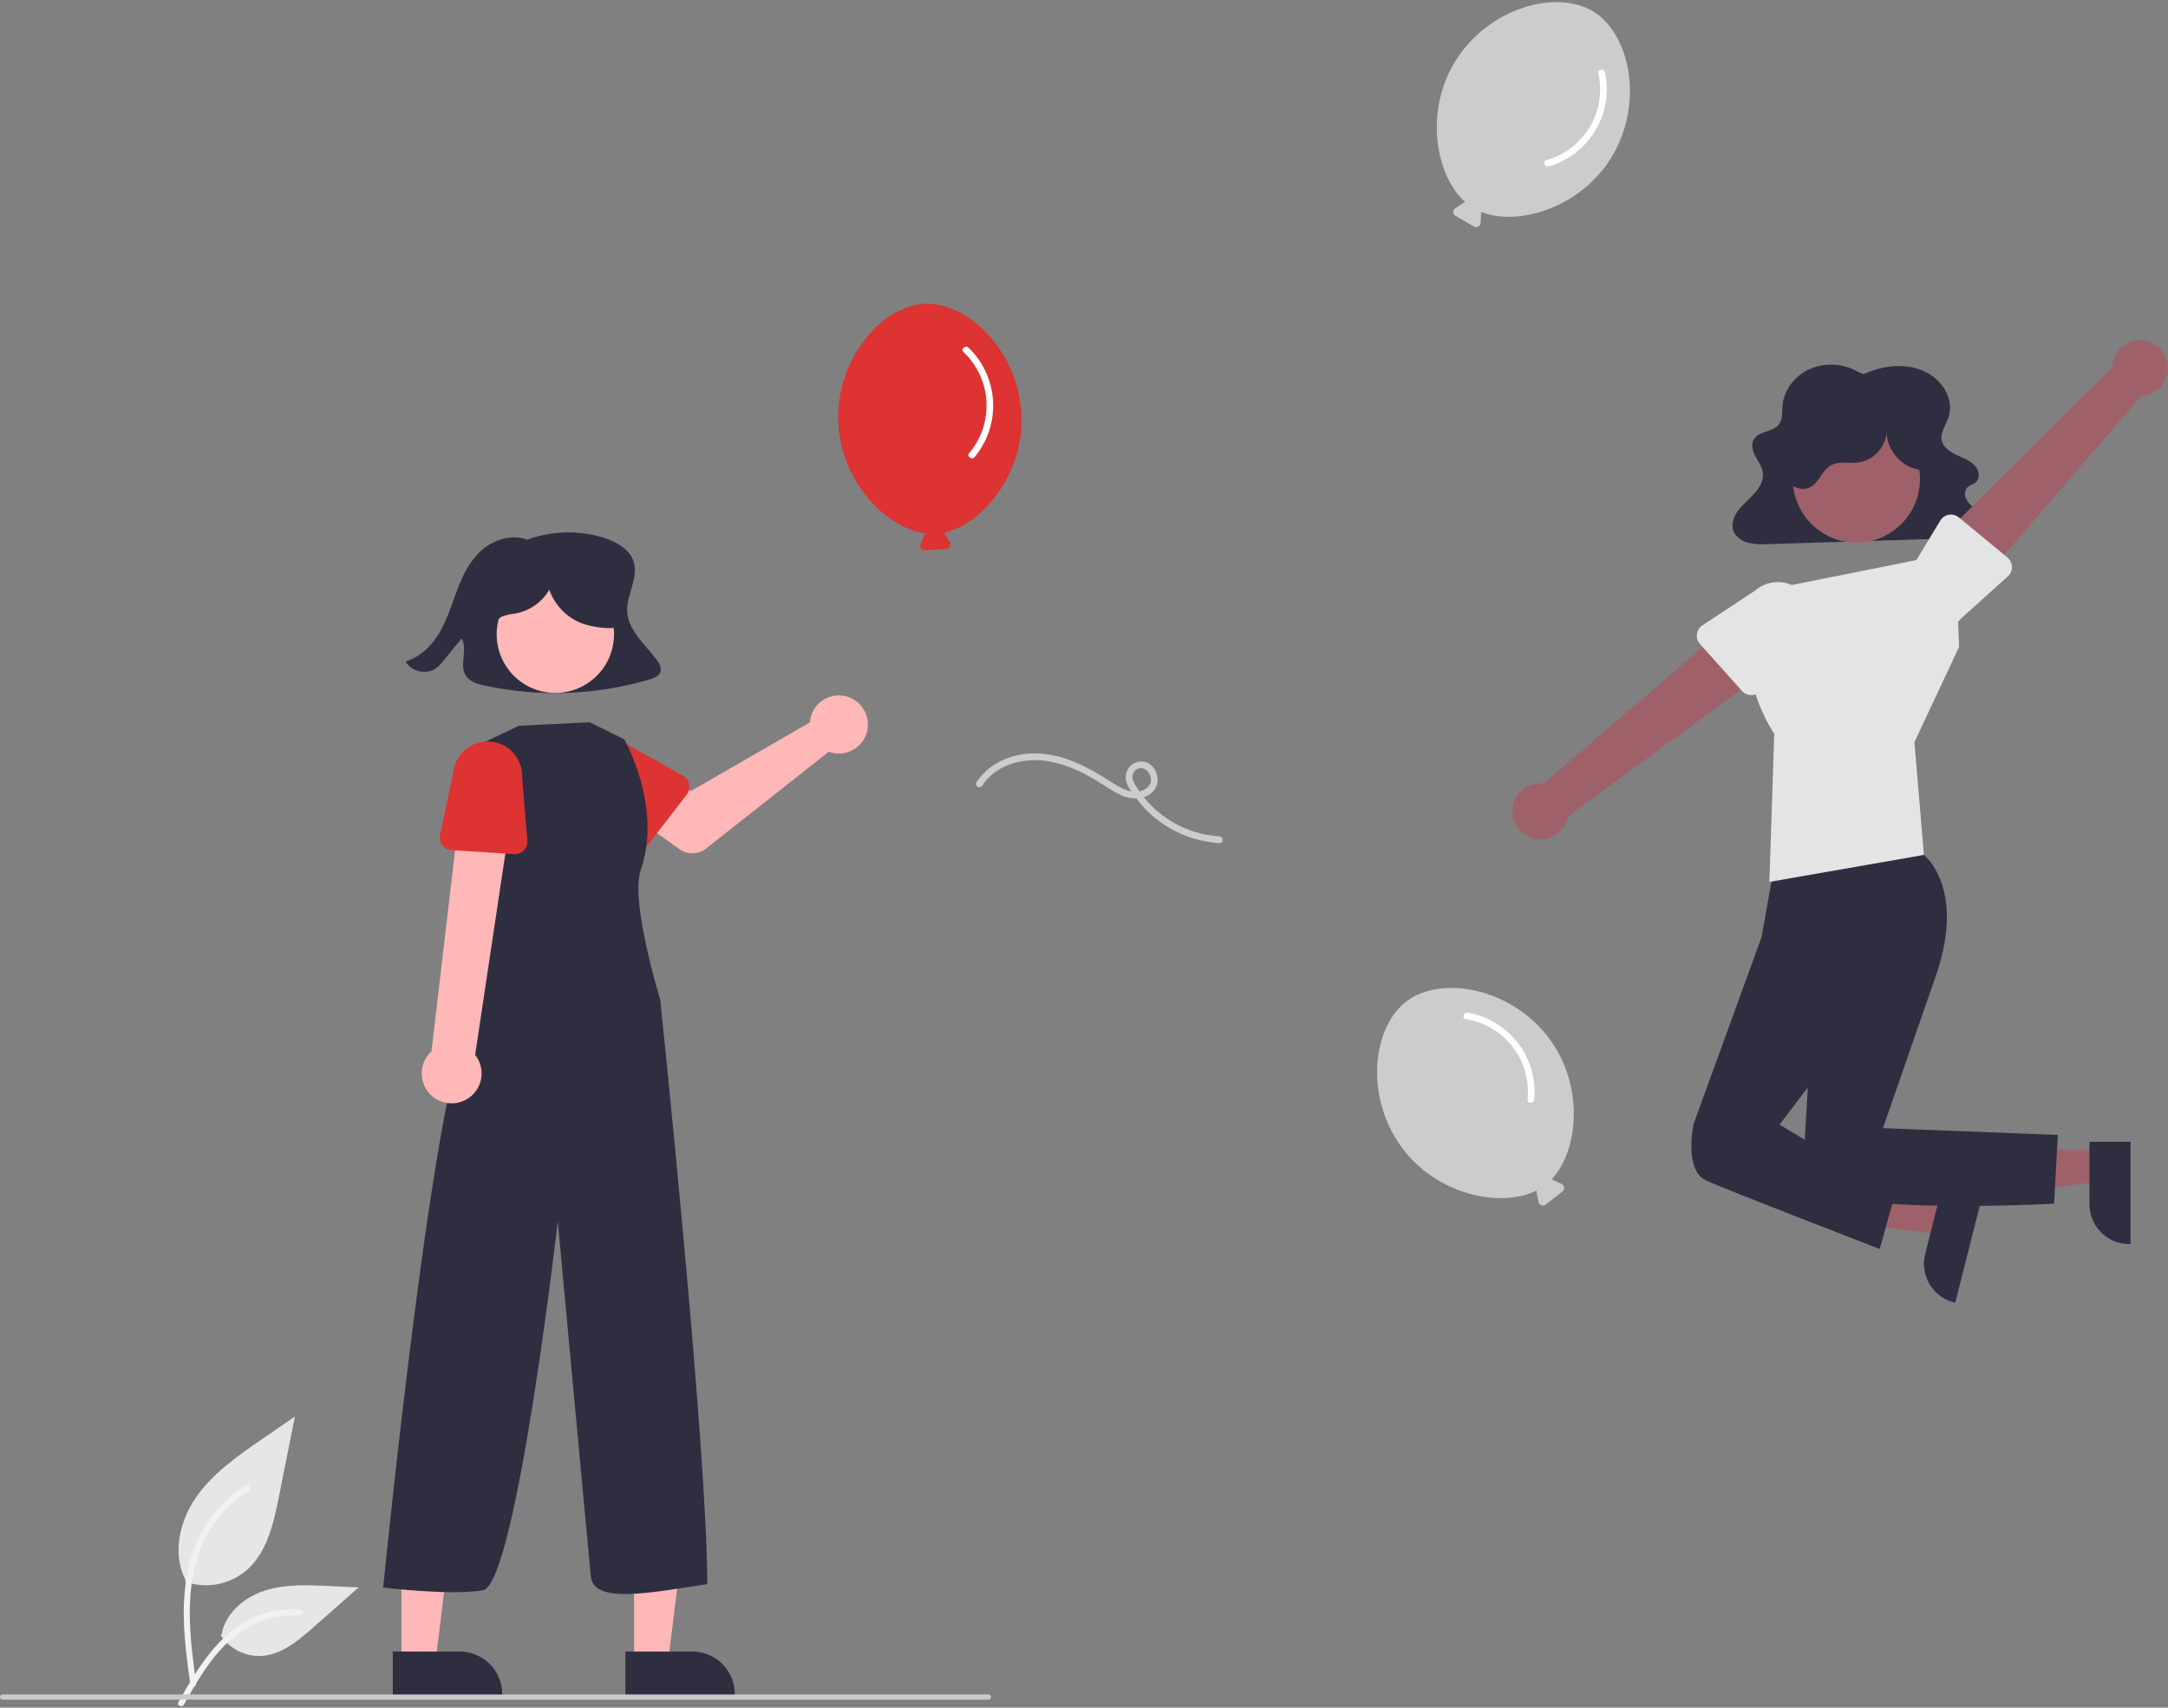 <svg width="608" height="479" viewBox="0 0 608 479" fill="none" xmlns="http://www.w3.org/2000/svg">
<rect x="0" y="0" width="608" height="479" fill="#808080" stroke="none"/>
<g clip-path="url(#clip0_265_2961)">
<path d="M184.036 184.902C180.783 180.684 176.184 176.781 175.893 171.577C175.626 166.803 179.184 162.064 177.684 157.497C176.53 153.985 172.724 151.867 169.004 150.745C161.884 148.627 154.264 148.921 147.327 151.58L147.704 151.314C143.47 149.805 138.521 151.363 135.19 154.248C131.858 157.133 129.879 161.132 128.343 165.139C126.806 169.146 125.616 173.3 123.482 177.057C121.347 180.814 118.079 184.23 113.767 185.529C115.211 188.41 119.723 189.398 122.37 187.413C123.046 186.863 123.654 186.235 124.18 185.541C125.945 183.393 127.71 181.246 129.475 179.099C131.292 182.33 128.578 186.791 130.811 189.783C131.962 191.325 134.064 191.911 136.017 192.332C151.279 195.59 167.111 195.002 182.09 190.622C183.294 190.267 184.622 189.778 185.121 188.688C185.698 187.43 184.892 186.011 184.036 184.902Z" fill="#2F2E41"/>
<path d="M227.311 201.361C227.215 201.78 227.153 202.206 227.125 202.635L193.767 221.888L185.659 217.218L177.015 228.54L190.566 238.202C191.66 238.983 192.979 239.387 194.323 239.354C195.667 239.322 196.964 238.854 198.019 238.02L232.417 210.871C233.969 211.446 235.66 211.535 237.264 211.125C238.868 210.715 240.309 209.827 241.395 208.577C242.482 207.328 243.163 205.778 243.347 204.132C243.532 202.486 243.211 200.823 242.428 199.364C241.644 197.905 240.436 196.72 238.962 195.965C237.489 195.21 235.821 194.922 234.18 195.139C232.539 195.355 231.002 196.067 229.775 197.178C228.548 198.29 227.689 199.749 227.311 201.361H227.311Z" fill="#FFB7B7"/>
<path d="M192.652 222.8L181.87 236.779C181.564 237.177 181.175 237.504 180.73 237.738C180.286 237.972 179.796 238.107 179.295 238.134C178.793 238.162 178.292 238.081 177.825 237.897C177.357 237.713 176.935 237.431 176.587 237.069L164.382 224.389C162.356 222.808 161.04 220.487 160.722 217.936C160.405 215.385 161.111 212.812 162.686 210.781C164.262 208.751 166.578 207.428 169.127 207.104C171.676 206.779 174.25 207.479 176.284 209.05L191.591 217.614C192.03 217.859 192.41 218.196 192.706 218.601C193.002 219.007 193.208 219.472 193.309 219.964C193.409 220.456 193.403 220.964 193.289 221.454C193.176 221.943 192.958 222.402 192.652 222.8H192.652Z" fill="#DD3333"/>
<path d="M177.814 466.374L187.334 466.373L191.863 429.636L177.812 429.636L177.814 466.374Z" fill="#FFB7B7"/>
<path d="M175.385 463.264L194.134 463.264H194.135C197.304 463.264 200.343 464.523 202.583 466.765C204.824 469.007 206.083 472.047 206.083 475.217V475.606L175.386 475.607L175.385 463.264Z" fill="#2F2E41"/>
<path d="M112.584 466.374L122.105 466.373L126.634 429.636L112.583 429.636L112.584 466.374Z" fill="#FFB7B7"/>
<path d="M110.156 463.264L128.905 463.264H128.906C132.074 463.264 135.113 464.523 137.354 466.765C139.595 469.007 140.854 472.047 140.854 475.217V475.606L110.157 475.607L110.156 463.264Z" fill="#2F2E41"/>
<path d="M172.097 179.708C173.088 170.671 166.57 162.541 157.537 161.549C148.504 160.557 140.378 167.079 139.387 176.116C138.395 185.152 144.914 193.282 153.946 194.274C162.979 195.266 171.105 188.745 172.097 179.708Z" fill="#FFB7B7"/>
<path d="M165.369 202.588L175.062 207.392C175.062 207.392 185.892 226.222 179.679 244.09C176.663 252.766 185.157 280.42 185.157 280.42C185.157 280.42 198.316 405.684 198.358 444.344C182.009 446.859 166.478 449.966 165.702 442.198C164.925 434.429 156.425 342.571 156.425 342.571C156.425 342.571 144.735 444.528 135.417 446.082C126.098 447.636 107.461 445.305 107.461 445.305C107.461 445.305 122.257 295.958 132.352 286.635L133.905 278.866L133.863 209.13L145.494 203.577L165.369 202.588Z" fill="#2F2E41"/>
<path d="M130.694 308.455C131.767 307.875 132.699 307.066 133.425 306.086C134.152 305.106 134.654 303.978 134.898 302.783C135.142 301.587 135.12 300.353 134.835 299.166C134.551 297.98 134.009 296.87 133.25 295.916L144.522 220.743L129.795 220.035L121.007 294.897C119.489 296.281 118.531 298.173 118.314 300.216C118.098 302.258 118.637 304.31 119.831 305.981C121.025 307.652 122.791 308.827 124.793 309.283C126.795 309.739 128.894 309.445 130.694 308.455Z" fill="#FFB7B7"/>
<path d="M144.202 239.578L126.589 238.466C126.087 238.434 125.599 238.295 125.157 238.057C124.714 237.82 124.328 237.49 124.024 237.089C123.721 236.689 123.507 236.228 123.398 235.738C123.289 235.247 123.287 234.739 123.391 234.248L127.061 217.032C127.237 214.467 128.423 212.077 130.358 210.386C132.293 208.694 134.819 207.839 137.383 208.009C139.947 208.178 142.339 209.358 144.035 211.29C145.73 213.221 146.591 215.746 146.428 218.312L147.905 235.796C147.947 236.297 147.88 236.801 147.71 237.273C147.54 237.746 147.27 238.176 146.919 238.535C146.568 238.894 146.143 239.173 145.674 239.353C145.206 239.533 144.703 239.61 144.202 239.578H144.202Z" fill="#DD3333"/>
<path d="M172.986 167.212C172.345 164.302 170.262 161.891 167.863 160.126C163.908 157.215 159.059 155.785 154.158 156.083C149.258 156.381 144.617 158.389 141.044 161.757C139.047 163.522 137.608 165.83 136.902 168.399C136.565 169.684 136.547 171.031 136.849 172.324C137.152 173.616 137.766 174.816 138.637 175.817L138.966 176.023C138.668 174.758 139.65 173.494 140.823 172.936C142.043 172.488 143.317 172.203 144.611 172.087C146.57 171.716 148.426 170.93 150.055 169.78C151.683 168.63 153.046 167.144 154.052 165.422C154.796 167.542 155.986 169.477 157.541 171.098C159.096 172.719 160.979 173.988 163.065 174.82C165.24 175.671 171.212 176.841 173.283 175.76C175.924 174.383 173.627 170.122 172.986 167.212Z" fill="#2F2E41"/>
<path d="M51.923 443.68C54.77 444.681 57.827 444.932 60.799 444.409C63.771 443.885 66.558 442.604 68.891 440.69C74.834 435.699 76.698 427.48 78.213 419.868L82.698 397.35L73.309 403.817C66.558 408.468 59.654 413.269 54.979 420.005C50.305 426.742 48.266 435.938 52.02 443.228" fill="#E6E6E6"/>
<path d="M53.373 472.51C52.191 463.897 50.976 455.173 51.806 446.467C52.543 438.736 54.901 431.186 59.7 424.993C62.248 421.713 65.348 418.902 68.862 416.688C69.777 416.11 70.621 417.561 69.709 418.138C63.63 421.981 58.928 427.656 56.281 434.346C53.357 441.784 52.888 449.893 53.392 457.795C53.696 462.574 54.343 467.321 54.992 472.062C55.044 472.277 55.011 472.503 54.903 472.694C54.794 472.886 54.616 473.029 54.406 473.095C54.191 473.153 53.962 473.124 53.769 473.014C53.576 472.904 53.434 472.723 53.374 472.509L53.373 472.51Z" fill="#F2F2F2"/>
<path d="M61.878 458.689C63.099 460.546 64.778 462.057 66.751 463.077C68.725 464.097 70.929 464.59 73.149 464.511C78.856 464.24 83.611 460.257 87.892 456.474L100.556 445.287L92.175 444.886C86.147 444.597 79.965 444.326 74.224 446.188C68.483 448.05 63.188 452.523 62.139 458.468" fill="#E6E6E6"/>
<path d="M50.033 477.461C55.722 467.39 62.32 456.198 74.111 452.621C77.389 451.629 80.826 451.274 84.237 451.575C85.313 451.667 85.044 453.325 83.971 453.233C78.253 452.758 72.545 454.269 67.81 457.511C63.253 460.614 59.704 464.928 56.702 469.503C54.862 472.306 53.214 475.227 51.566 478.145C51.04 479.077 49.5 478.404 50.033 477.461Z" fill="#F2F2F2"/>
<path d="M434.457 291.284C423.781 276.992 404.243 273.542 394.534 280.801C384.825 288.059 382.595 307.782 393.27 322.075C403.151 335.304 421.054 338.912 430.914 333.956C430.882 334.111 430.881 334.27 430.909 334.426L431.464 337.175C431.507 337.385 431.602 337.58 431.741 337.743C431.88 337.905 432.058 338.029 432.259 338.103C432.459 338.177 432.676 338.199 432.887 338.166C433.098 338.133 433.297 338.047 433.466 337.915L438.173 334.236C438.342 334.104 438.474 333.932 438.557 333.734C438.64 333.537 438.671 333.322 438.648 333.11C438.624 332.897 438.547 332.694 438.423 332.52C438.299 332.346 438.133 332.206 437.94 332.114L435.408 330.909C435.319 330.869 435.225 330.84 435.129 330.822C442.73 322.782 444.359 304.542 434.457 291.284Z" fill="#CCCCCC"/>
<path d="M411.106 285.888C416.328 286.718 421.032 289.522 424.247 293.721C427.463 297.92 428.944 303.195 428.385 308.455C428.27 309.66 430.152 309.652 430.266 308.455C430.804 302.785 429.18 297.121 425.72 292.6C422.259 288.078 417.217 285.032 411.606 284.073C410.422 283.872 409.913 285.685 411.106 285.888Z" fill="white"/>
<path d="M451.857 44.227C461.19 29.023 457.178 9.584 446.85 3.238C436.522 -3.108 417.378 2.103 408.044 17.307C399.406 31.38 402.666 49.357 410.912 56.694C410.757 56.721 410.608 56.778 410.474 56.862L408.125 58.394C407.946 58.511 407.8 58.672 407.7 58.861C407.601 59.05 407.551 59.262 407.556 59.476C407.561 59.689 407.621 59.898 407.73 60.083C407.838 60.267 407.992 60.42 408.177 60.528L413.333 63.546C413.518 63.654 413.727 63.713 413.941 63.717C414.154 63.722 414.366 63.672 414.554 63.571C414.743 63.471 414.903 63.324 415.019 63.145C415.136 62.965 415.204 62.759 415.218 62.545L415.402 59.746C415.406 59.648 415.399 59.55 415.38 59.455C425.655 63.552 443.199 58.33 451.857 44.227Z" fill="#CCCCCC"/>
<path d="M448.245 20.524C449.403 25.686 448.536 31.095 445.823 35.635C443.11 40.175 438.758 43.501 433.665 44.924C432.504 45.262 433.206 47.009 434.36 46.673C439.825 45.079 444.486 41.477 447.408 36.59C450.33 31.702 451.297 25.89 450.115 20.319C449.865 19.143 447.993 19.34 448.245 20.524Z" fill="white"/>
<path d="M286.457 116.365C285.676 98.539 271.469 84.684 259.36 85.215C247.252 85.746 234.31 100.79 235.09 118.615C235.813 135.115 248.579 148.18 259.517 149.637C259.404 149.747 259.313 149.878 259.248 150.022L258.16 152.608C258.078 152.805 258.046 153.02 258.07 153.232C258.093 153.445 258.171 153.648 258.295 153.822C258.419 153.996 258.585 154.136 258.778 154.228C258.971 154.319 259.185 154.36 259.398 154.346L265.359 153.957C265.573 153.943 265.779 153.874 265.958 153.758C266.138 153.642 266.285 153.482 266.385 153.293C266.485 153.104 266.536 152.893 266.531 152.679C266.527 152.465 266.468 152.256 266.36 152.072L264.945 149.65C264.894 149.566 264.834 149.489 264.764 149.42C275.57 147.057 287.181 132.9 286.457 116.365Z" fill="#DD3333"/>
<path d="M270.194 98.753C274.043 102.38 276.353 107.347 276.648 112.629C276.942 117.91 275.198 123.104 271.777 127.136C271.004 128.068 272.563 129.121 273.331 128.196C276.966 123.813 278.811 118.217 278.495 112.531C278.18 106.844 275.727 101.488 271.628 97.535C270.763 96.702 269.322 97.914 270.194 98.753Z" fill="white"/>
<path d="M341.977 234.614C337.309 234.32 332.778 232.924 328.754 230.539C324.731 228.155 321.329 224.85 318.828 220.896C318.127 219.776 317.213 218.544 317.698 217.164C317.867 216.635 318.21 216.179 318.672 215.871C319.133 215.562 319.686 215.42 320.239 215.466C321.669 215.64 322.592 217.04 322.769 218.382C322.969 219.903 321.896 221.098 320.571 221.663C317.334 223.045 314.068 220.91 311.431 219.206C305.423 215.323 298.814 211.812 291.534 211.37C284.798 210.96 277.575 213.603 273.828 219.447C273.172 220.469 274.8 221.414 275.452 220.397C279.168 214.601 286.68 212.519 293.211 213.415C297.103 214.029 300.861 215.306 304.323 217.189C306.118 218.121 307.859 219.155 309.565 220.241C311.188 221.374 312.909 222.361 314.707 223.19C317.705 224.422 321.674 224.326 323.768 221.489C325.722 218.842 324.212 214.436 320.944 213.692C320.227 213.551 319.487 213.589 318.788 213.805C318.09 214.02 317.456 214.406 316.944 214.927C316.431 215.448 316.056 216.088 315.851 216.789C315.647 217.491 315.619 218.233 315.772 218.947C316.098 220.506 317.271 222.031 318.179 223.305C320.907 227.144 324.461 230.323 328.58 232.606C332.698 234.889 337.276 236.218 341.977 236.496C343.187 236.556 343.184 234.674 341.977 234.614L341.977 234.614Z" fill="#CCCCCC"/>
<path d="M522.628 104.955C527.778 102.558 534.101 101.773 539.341 104C544.581 106.227 548.154 111.936 546.459 116.988C545.691 119.279 543.942 121.532 544.623 123.845C545.148 125.626 546.978 126.802 548.776 127.638C550.573 128.474 552.54 129.176 553.84 130.586C555.14 131.996 555.411 134.423 553.787 135.517C553.252 135.877 552.583 136.048 552.064 136.427C551.622 136.787 551.303 137.275 551.152 137.825C551 138.374 551.024 138.957 551.219 139.493C551.652 140.57 552.366 141.51 553.288 142.215C555.132 143.806 557.568 145.626 556.996 147.884C556.783 148.488 556.429 149.031 555.962 149.468C555.494 149.905 554.929 150.223 554.313 150.395C553.034 150.764 551.706 150.939 550.375 150.915L495.975 152.629C494.18 152.764 492.374 152.663 490.604 152.329C489.744 152.172 488.926 151.839 488.2 151.352C487.474 150.864 486.857 150.231 486.386 149.494C485.344 147.565 486.028 145.189 487.315 143.387C488.601 141.586 490.422 140.165 491.927 138.511C493.431 136.857 494.662 134.792 494.397 132.654C494.184 130.943 493.056 129.464 492.246 127.909C491.437 126.354 490.966 124.41 492.015 122.98C493.493 120.964 497.042 121.146 498.722 119.268C499.99 117.851 499.746 115.81 499.872 113.982C500.175 109.585 503.218 105.432 507.549 103.504C509.752 102.558 512.148 102.15 514.539 102.313C516.93 102.476 519.249 103.205 521.303 104.441L522.628 104.955Z" fill="#2F2E41"/>
<path d="M588.877 322.548V331.448L554.562 335.683L554.563 322.546L588.877 322.548Z" fill="#9E616A"/>
<path d="M597.501 320.278L597.5 348.977H597.137C594.176 348.977 591.336 347.8 589.242 345.705C587.149 343.61 585.972 340.769 585.972 337.807V337.806L585.973 320.278L597.501 320.278Z" fill="#2F2E41"/>
<path d="M546.458 337.688L544.274 346.316L509.97 341.994L513.194 329.26L546.458 337.688Z" fill="#9E616A"/>
<path d="M555.374 337.606L548.332 365.426L547.98 365.337C545.11 364.609 542.646 362.771 541.13 360.226C539.614 357.681 539.171 354.638 539.897 351.766L539.898 351.766L544.199 334.774L555.374 337.606Z" fill="#2F2E41"/>
<path d="M537.697 237.876L539.549 239.807C539.549 239.807 551.64 249.292 542.695 274.277L528.062 316.449L577.108 318.362L576.057 337.633C576.057 337.633 504.93 341.591 505.553 329.864C506.175 318.137 508.799 274.715 508.799 274.715L494.022 262.843L497.585 242.762L537.697 237.876Z" fill="#2F2E41"/>
<path d="M499.704 257.015L494.022 262.843L474.972 315.233C474.972 315.233 472.069 328.301 478.6 331.205C485.131 334.109 527.153 350.353 527.153 350.353L531.444 334.902L499.065 315.459L514.157 295.632L516.428 264.382L499.704 257.015Z" fill="#2F2E41"/>
<path d="M500.007 164.591L548.361 154.918L549.412 181.46L536.886 208.169L539.55 239.807L496.213 247.382L497.57 205.78C497.57 205.78 485.933 189.355 492.788 172.799L500.007 164.591Z" fill="#E4E4E4"/>
<path d="M607.829 101.63C608.071 102.744 608.066 103.898 607.815 105.01C607.563 106.122 607.071 107.166 606.373 108.067C605.675 108.968 604.787 109.705 603.774 110.226C602.76 110.747 601.644 111.039 600.506 111.082L554.137 164.875L543.356 151.786L592.325 103.025C592.38 101.106 593.136 99.274 594.451 97.876C595.765 96.477 597.547 95.61 599.458 95.438C601.369 95.266 603.277 95.802 604.819 96.943C606.362 98.084 607.433 99.752 607.829 101.63Z" fill="#9E616A"/>
<path d="M564.232 159.006C564.243 159.508 564.146 160.007 563.946 160.468C563.747 160.929 563.451 161.342 563.077 161.678L550.039 173.421C548.402 175.403 546.047 176.655 543.489 176.902C540.931 177.149 538.38 176.372 536.394 174.74C534.409 173.108 533.15 170.756 532.896 168.197C532.641 165.639 533.411 163.084 535.036 161.093L544.137 146.022C544.397 145.592 544.746 145.223 545.161 144.94C545.577 144.657 546.048 144.467 546.543 144.383C547.038 144.299 547.546 144.322 548.031 144.452C548.516 144.582 548.968 144.815 549.355 145.135L562.964 156.384C563.352 156.704 563.665 157.104 563.884 157.556C564.103 158.009 564.222 158.503 564.232 159.006Z" fill="#E4E4E4"/>
<path d="M424.187 228.049C424.114 226.911 424.292 225.771 424.708 224.709C425.123 223.647 425.766 222.69 426.592 221.904C427.417 221.118 428.405 220.522 429.485 220.159C430.566 219.796 431.712 219.675 432.845 219.803L486.757 173.58L495.452 188.139L439.724 228.997C439.382 230.886 438.36 232.584 436.851 233.769C435.341 234.954 433.45 235.544 431.534 235.427C429.619 235.31 427.813 234.495 426.459 233.135C425.105 231.775 424.297 229.965 424.187 228.049V228.049Z" fill="#9E616A"/>
<path d="M475.895 177.867C475.96 177.369 476.131 176.89 476.397 176.464C476.663 176.038 477.018 175.674 477.438 175.398L492.09 165.746C494.005 164.032 496.522 163.147 499.088 163.287C501.654 163.426 504.06 164.578 505.779 166.489C507.497 168.401 508.388 170.916 508.256 173.483C508.124 176.051 506.98 178.461 505.074 180.186L493.815 193.72C493.494 194.107 493.093 194.419 492.64 194.636C492.188 194.854 491.693 194.971 491.191 194.98C490.689 194.989 490.19 194.889 489.73 194.688C489.27 194.487 488.858 194.189 488.523 193.814L476.756 180.649C476.421 180.275 476.17 179.832 476.022 179.352C475.873 178.872 475.83 178.366 475.895 177.867Z" fill="#E4E4E4"/>
<path d="M520.615 152.208C530.459 152.208 538.438 144.225 538.438 134.377C538.438 124.529 530.459 116.546 520.615 116.546C510.772 116.546 502.792 124.529 502.792 134.377C502.792 144.225 510.772 152.208 520.615 152.208Z" fill="#9E616A"/>
<path d="M538.849 131.842C533.22 131.39 528.547 125.764 529.132 120.145C529.198 122.461 528.411 124.721 526.92 126.494C525.43 128.267 523.34 129.43 521.048 129.762C518.466 130.046 515.635 129.265 513.388 130.568C510.899 132.011 510.103 135.516 507.51 136.763C505.004 137.967 501.822 136.324 500.584 133.834C499.347 131.345 499.65 128.353 500.471 125.696C501.641 121.907 503.771 118.485 506.654 115.764C509.537 113.042 513.075 111.113 516.924 110.165C520.773 109.217 524.802 109.281 528.619 110.352C532.436 111.423 535.91 113.464 538.705 116.276C541.072 118.658 542.951 121.693 543.256 125.038C543.56 128.382 542.01 132.011 539.008 133.513L538.849 131.842Z" fill="#2F2E41"/>
<path d="M277.2 476.764H0.726C0.533 476.764 0.349 476.688 0.212 476.552C0.076 476.416 -0 476.231 -0 476.038C-0 475.846 0.076 475.661 0.212 475.525C0.349 475.389 0.533 475.312 0.726 475.312H277.2C277.392 475.312 277.577 475.389 277.713 475.525C277.849 475.661 277.925 475.846 277.925 476.038C277.925 476.231 277.849 476.416 277.713 476.552C277.577 476.688 277.392 476.764 277.2 476.764Z" fill="#CACACA"/>
</g>
<defs>
<clipPath id="clip0_265_2961">
<rect width="608" height="478" fill="white" transform="translate(-0 0.591)"/>
</clipPath>
</defs>
</svg>
